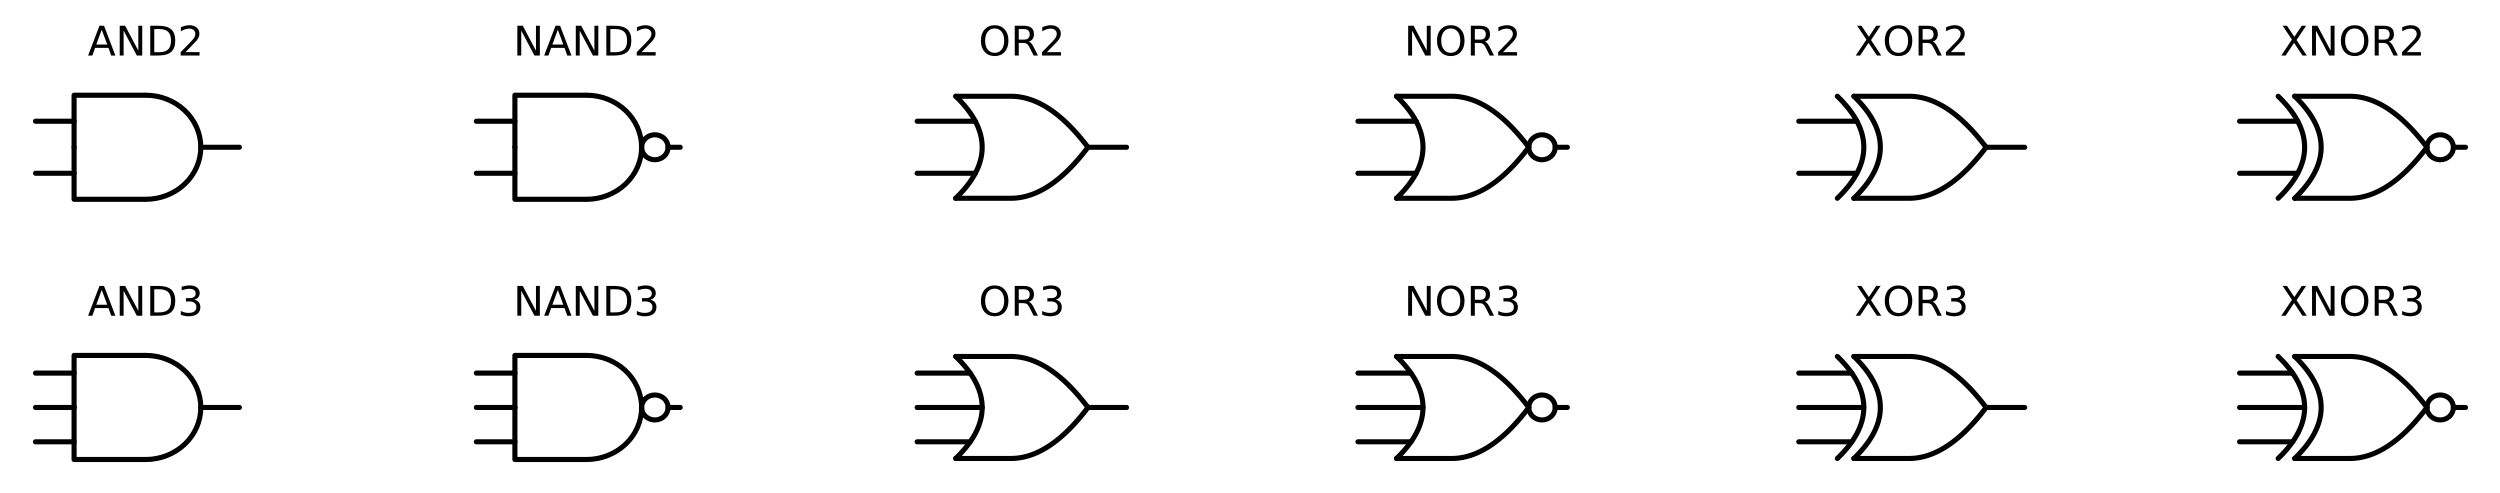 <?xml version="1.0" encoding="utf-8" standalone="no"?>
<!DOCTYPE svg PUBLIC "-//W3C//DTD SVG 1.1//EN"
  "http://www.w3.org/Graphics/SVG/1.1/DTD/svg11.dtd">
<!-- Created with matplotlib (http://matplotlib.org/) -->
<svg height="145pt" version="1.1" viewBox="0 0 735 145" width="735pt" xmlns="http://www.w3.org/2000/svg" xmlns:xlink="http://www.w3.org/1999/xlink">
 <defs>
  <style type="text/css">
*{stroke-linecap:butt;stroke-linejoin:round;stroke-miterlimit:100000;}
  </style>
 </defs>
 <g id="figure_1">
  <g id="patch_1">
   <path d="M 0 145.354 
L 735.3 145.354 
L 735.3 0 
L 0 0 
z
" style="fill:none;"/>
  </g>
  <g id="axes_1">
   <g id="patch_2">
    <path clip-path="url(#p42b9378db9)" d="M 42.84 58.594 
C 47.135 58.594 51.258 56.981 54.295 54.112 
C 57.332 51.244 59.04 47.35 59.04 43.294 
C 59.04 39.237 57.332 35.343 54.295 32.475 
C 51.258 29.607 47.135 27.994 42.84 27.994 
" style="fill:none;stroke:#000000;stroke-linejoin:miter;stroke-width:1.5;"/>
   </g>
   <g id="patch_3">
    <path clip-path="url(#p42b9378db9)" d="M 172.44 58.594 
C 176.735 58.594 180.858 56.981 183.895 54.112 
C 186.932 51.244 188.64 47.35 188.64 43.294 
C 188.64 39.237 186.932 35.343 183.895 32.475 
C 180.858 29.607 176.735 27.994 172.44 27.994 
" style="fill:none;stroke:#000000;stroke-linejoin:miter;stroke-width:1.5;"/>
   </g>
   <g id="patch_4">
    <path clip-path="url(#p42b9378db9)" d="M 42.84 135.094 
C 47.135 135.094 51.258 133.481 54.295 130.612 
C 57.332 127.744 59.04 123.85 59.04 119.794 
C 59.04 115.737 57.332 111.843 54.295 108.975 
C 51.258 106.107 47.135 104.494 42.84 104.494 
" style="fill:none;stroke:#000000;stroke-linejoin:miter;stroke-width:1.5;"/>
   </g>
   <g id="patch_5">
    <path clip-path="url(#p42b9378db9)" d="M 172.44 135.094 
C 176.735 135.094 180.858 133.481 183.895 130.612 
C 186.932 127.744 188.64 123.85 188.64 119.794 
C 188.64 115.737 186.932 111.843 183.895 108.975 
C 180.858 106.107 176.735 104.494 172.44 104.494 
" style="fill:none;stroke:#000000;stroke-linejoin:miter;stroke-width:1.5;"/>
   </g>
   <g id="line2d_1">
    <path clip-path="url(#p42b9378db9)" d="M 59.04 43.294 
L 70.38 43.294 
" style="fill:none;stroke:#000000;stroke-linecap:round;stroke-width:1.5;"/>
   </g>
   <g id="line2d_2">
    <path clip-path="url(#p42b9378db9)" d="M 21.78 43.294 
L 21.78 58.594 
L 42.84 58.594 
" style="fill:none;stroke:#000000;stroke-linecap:round;stroke-width:1.5;"/>
   </g>
   <g id="line2d_3">
    <path clip-path="url(#p42b9378db9)" d="M 21.78 43.294 
L 21.78 27.994 
L 42.84 27.994 
" style="fill:none;stroke:#000000;stroke-linecap:round;stroke-width:1.5;"/>
   </g>
   <g id="line2d_4">
    <path clip-path="url(#p42b9378db9)" d="M 10.44 50.944 
L 21.78 50.944 
" style="fill:none;stroke:#000000;stroke-linecap:round;stroke-width:1.5;"/>
   </g>
   <g id="line2d_5">
    <path clip-path="url(#p42b9378db9)" d="M 10.44 35.644 
L 21.78 35.644 
" style="fill:none;stroke:#000000;stroke-linecap:round;stroke-width:1.5;"/>
   </g>
   <g id="line2d_6">
    <path clip-path="url(#p42b9378db9)" d="M 196.416 43.294 
L 199.98 43.294 
" style="fill:none;stroke:#000000;stroke-linecap:round;stroke-width:1.5;"/>
   </g>
   <g id="line2d_7">
    <path clip-path="url(#p42b9378db9)" d="M 151.38 43.294 
L 151.38 58.594 
L 172.44 58.594 
" style="fill:none;stroke:#000000;stroke-linecap:round;stroke-width:1.5;"/>
   </g>
   <g id="line2d_8">
    <path clip-path="url(#p42b9378db9)" d="M 151.38 43.294 
L 151.38 27.994 
L 172.44 27.994 
" style="fill:none;stroke:#000000;stroke-linecap:round;stroke-width:1.5;"/>
   </g>
   <g id="line2d_9">
    <path clip-path="url(#p42b9378db9)" d="M 140.04 50.944 
L 151.38 50.944 
" style="fill:none;stroke:#000000;stroke-linecap:round;stroke-width:1.5;"/>
   </g>
   <g id="line2d_10">
    <path clip-path="url(#p42b9378db9)" d="M 140.04 35.644 
L 151.38 35.644 
" style="fill:none;stroke:#000000;stroke-linecap:round;stroke-width:1.5;"/>
   </g>
   <g id="line2d_11">
    <path clip-path="url(#p42b9378db9)" d="M 319.86 43.294 
L 331.2 43.294 
" style="fill:none;stroke:#000000;stroke-linecap:round;stroke-width:1.5;"/>
   </g>
   <g id="line2d_12">
    <path clip-path="url(#p42b9378db9)" d="M 280.98 58.288 
L 297.18 58.288 
L 297.643 58.282 
L 298.106 58.263 
L 298.569 58.232 
L 299.031 58.188 
L 299.494 58.132 
L 299.957 58.063 
L 300.42 57.982 
L 300.883 57.888 
L 301.346 57.782 
L 301.809 57.663 
L 302.271 57.532 
L 302.734 57.388 
L 303.197 57.232 
L 303.66 57.064 
L 304.123 56.883 
L 304.586 56.689 
L 305.049 56.483 
L 305.511 56.264 
L 305.974 56.033 
L 306.437 55.79 
L 306.9 55.534 
L 307.363 55.265 
L 307.826 54.984 
L 308.289 54.691 
L 308.751 54.385 
L 309.214 54.066 
L 309.677 53.735 
L 310.14 53.392 
L 310.603 53.036 
L 311.066 52.667 
L 311.529 52.286 
L 311.991 51.893 
L 312.454 51.487 
L 312.917 51.069 
L 313.38 50.638 
L 313.843 50.194 
L 314.306 49.738 
L 314.769 49.27 
L 315.231 48.789 
L 315.694 48.296 
L 316.157 47.79 
L 316.62 47.272 
L 317.083 46.741 
L 317.546 46.198 
L 318.009 45.642 
L 318.471 45.074 
L 318.934 44.493 
L 319.397 43.9 
L 319.86 43.294 
" style="fill:none;stroke:#000000;stroke-linecap:round;stroke-width:1.5;"/>
   </g>
   <g id="line2d_13">
    <path clip-path="url(#p42b9378db9)" d="M 280.98 28.3 
L 297.18 28.3 
L 297.643 28.306 
L 298.106 28.325 
L 298.569 28.356 
L 299.031 28.4 
L 299.494 28.456 
L 299.957 28.525 
L 300.42 28.606 
L 300.883 28.699 
L 301.346 28.806 
L 301.809 28.924 
L 302.271 29.055 
L 302.734 29.199 
L 303.197 29.355 
L 303.66 29.524 
L 304.123 29.705 
L 304.586 29.898 
L 305.049 30.105 
L 305.511 30.323 
L 305.974 30.554 
L 306.437 30.798 
L 306.9 31.054 
L 307.363 31.322 
L 307.826 31.603 
L 308.289 31.897 
L 308.751 32.203 
L 309.214 32.521 
L 309.677 32.852 
L 310.14 33.196 
L 310.603 33.552 
L 311.066 33.92 
L 311.529 34.301 
L 311.991 34.695 
L 312.454 35.1 
L 312.917 35.519 
L 313.38 35.95 
L 313.843 36.393 
L 314.306 36.849 
L 314.769 37.317 
L 315.231 37.798 
L 315.694 38.292 
L 316.157 38.797 
L 316.62 39.316 
L 317.083 39.847 
L 317.546 40.39 
L 318.009 40.946 
L 318.471 41.514 
L 318.934 42.095 
L 319.397 42.688 
L 319.86 43.294 
" style="fill:none;stroke:#000000;stroke-linecap:round;stroke-width:1.5;"/>
   </g>
   <g id="line2d_14">
    <path clip-path="url(#p42b9378db9)" d="M 280.98 58.288 
L 281.602 57.676 
L 282.198 57.064 
L 282.768 56.452 
L 283.313 55.84 
L 283.831 55.228 
L 284.324 54.616 
L 284.79 54.004 
L 285.231 53.392 
L 285.646 52.78 
L 286.034 52.168 
L 286.397 51.556 
L 286.734 50.944 
L 287.045 50.332 
L 287.33 49.72 
L 287.59 49.108 
L 287.823 48.496 
L 288.03 47.884 
L 288.212 47.272 
L 288.367 46.66 
L 288.497 46.048 
L 288.6 45.436 
L 288.678 44.824 
L 288.73 44.212 
L 288.756 43.6 
L 288.756 42.988 
L 288.73 42.376 
L 288.678 41.764 
L 288.6 41.152 
L 288.497 40.54 
L 288.367 39.928 
L 288.212 39.316 
L 288.03 38.704 
L 287.823 38.092 
L 287.59 37.48 
L 287.33 36.868 
L 287.045 36.256 
L 286.734 35.644 
L 286.397 35.032 
L 286.034 34.42 
L 285.646 33.808 
L 285.231 33.196 
L 284.79 32.584 
L 284.324 31.972 
L 283.831 31.36 
L 283.313 30.748 
L 282.768 30.136 
L 282.198 29.524 
L 281.602 28.912 
L 280.98 28.3 
" style="fill:none;stroke:#000000;stroke-linecap:round;stroke-width:1.5;"/>
   </g>
   <g id="line2d_15">
    <path clip-path="url(#p42b9378db9)" d="M 269.64 50.944 
L 286.734 50.944 
" style="fill:none;stroke:#000000;stroke-linecap:round;stroke-width:1.5;"/>
   </g>
   <g id="line2d_16">
    <path clip-path="url(#p42b9378db9)" d="M 269.64 35.644 
L 286.734 35.644 
" style="fill:none;stroke:#000000;stroke-linecap:round;stroke-width:1.5;"/>
   </g>
   <g id="line2d_17">
    <path clip-path="url(#p42b9378db9)" d="M 457.236 43.294 
L 460.8 43.294 
" style="fill:none;stroke:#000000;stroke-linecap:round;stroke-width:1.5;"/>
   </g>
   <g id="line2d_18">
    <path clip-path="url(#p42b9378db9)" d="M 410.58 58.288 
L 426.78 58.288 
L 427.243 58.282 
L 427.706 58.263 
L 428.169 58.232 
L 428.631 58.188 
L 429.094 58.132 
L 429.557 58.063 
L 430.02 57.982 
L 430.483 57.888 
L 430.946 57.782 
L 431.409 57.663 
L 431.871 57.532 
L 432.334 57.388 
L 432.797 57.232 
L 433.26 57.064 
L 433.723 56.883 
L 434.186 56.689 
L 434.649 56.483 
L 435.111 56.264 
L 435.574 56.033 
L 436.037 55.79 
L 436.5 55.534 
L 436.963 55.265 
L 437.426 54.984 
L 437.889 54.691 
L 438.351 54.385 
L 438.814 54.066 
L 439.277 53.735 
L 439.74 53.392 
L 440.203 53.036 
L 440.666 52.667 
L 441.129 52.286 
L 441.591 51.893 
L 442.054 51.487 
L 442.517 51.069 
L 442.98 50.638 
L 443.443 50.194 
L 443.906 49.738 
L 444.369 49.27 
L 444.831 48.789 
L 445.294 48.296 
L 445.757 47.79 
L 446.22 47.272 
L 446.683 46.741 
L 447.146 46.198 
L 447.609 45.642 
L 448.071 45.074 
L 448.534 44.493 
L 448.997 43.9 
L 449.46 43.294 
" style="fill:none;stroke:#000000;stroke-linecap:round;stroke-width:1.5;"/>
   </g>
   <g id="line2d_19">
    <path clip-path="url(#p42b9378db9)" d="M 410.58 28.3 
L 426.78 28.3 
L 427.243 28.306 
L 427.706 28.325 
L 428.169 28.356 
L 428.631 28.4 
L 429.094 28.456 
L 429.557 28.525 
L 430.02 28.606 
L 430.483 28.699 
L 430.946 28.806 
L 431.409 28.924 
L 431.871 29.055 
L 432.334 29.199 
L 432.797 29.355 
L 433.26 29.524 
L 433.723 29.705 
L 434.186 29.898 
L 434.649 30.105 
L 435.111 30.323 
L 435.574 30.554 
L 436.037 30.798 
L 436.5 31.054 
L 436.963 31.322 
L 437.426 31.603 
L 437.889 31.897 
L 438.351 32.203 
L 438.814 32.521 
L 439.277 32.852 
L 439.74 33.196 
L 440.203 33.552 
L 440.666 33.92 
L 441.129 34.301 
L 441.591 34.695 
L 442.054 35.1 
L 442.517 35.519 
L 442.98 35.95 
L 443.443 36.393 
L 443.906 36.849 
L 444.369 37.317 
L 444.831 37.798 
L 445.294 38.292 
L 445.757 38.797 
L 446.22 39.316 
L 446.683 39.847 
L 447.146 40.39 
L 447.609 40.946 
L 448.071 41.514 
L 448.534 42.095 
L 448.997 42.688 
L 449.46 43.294 
" style="fill:none;stroke:#000000;stroke-linecap:round;stroke-width:1.5;"/>
   </g>
   <g id="line2d_20">
    <path clip-path="url(#p42b9378db9)" d="M 410.58 58.288 
L 411.202 57.676 
L 411.798 57.064 
L 412.368 56.452 
L 412.913 55.84 
L 413.431 55.228 
L 413.924 54.616 
L 414.39 54.004 
L 414.831 53.392 
L 415.246 52.78 
L 415.634 52.168 
L 415.997 51.556 
L 416.334 50.944 
L 416.645 50.332 
L 416.93 49.72 
L 417.19 49.108 
L 417.423 48.496 
L 417.63 47.884 
L 417.812 47.272 
L 417.967 46.66 
L 418.097 46.048 
L 418.2 45.436 
L 418.278 44.824 
L 418.33 44.212 
L 418.356 43.6 
L 418.356 42.988 
L 418.33 42.376 
L 418.278 41.764 
L 418.2 41.152 
L 418.097 40.54 
L 417.967 39.928 
L 417.812 39.316 
L 417.63 38.704 
L 417.423 38.092 
L 417.19 37.48 
L 416.93 36.868 
L 416.645 36.256 
L 416.334 35.644 
L 415.997 35.032 
L 415.634 34.42 
L 415.246 33.808 
L 414.831 33.196 
L 414.39 32.584 
L 413.924 31.972 
L 413.431 31.36 
L 412.913 30.748 
L 412.368 30.136 
L 411.798 29.524 
L 411.202 28.912 
L 410.58 28.3 
" style="fill:none;stroke:#000000;stroke-linecap:round;stroke-width:1.5;"/>
   </g>
   <g id="line2d_21">
    <path clip-path="url(#p42b9378db9)" d="M 399.24 50.944 
L 416.334 50.944 
" style="fill:none;stroke:#000000;stroke-linecap:round;stroke-width:1.5;"/>
   </g>
   <g id="line2d_22">
    <path clip-path="url(#p42b9378db9)" d="M 399.24 35.644 
L 416.334 35.644 
" style="fill:none;stroke:#000000;stroke-linecap:round;stroke-width:1.5;"/>
   </g>
   <g id="line2d_23">
    <path clip-path="url(#p42b9378db9)" d="M 583.92 43.294 
L 595.26 43.294 
" style="fill:none;stroke:#000000;stroke-linecap:round;stroke-width:1.5;"/>
   </g>
   <g id="line2d_24">
    <path clip-path="url(#p42b9378db9)" d="M 545.04 58.288 
L 561.24 58.288 
L 561.703 58.282 
L 562.166 58.263 
L 562.629 58.232 
L 563.091 58.188 
L 563.554 58.132 
L 564.017 58.063 
L 564.48 57.982 
L 564.943 57.888 
L 565.406 57.782 
L 565.869 57.663 
L 566.331 57.532 
L 566.794 57.388 
L 567.257 57.232 
L 567.72 57.064 
L 568.183 56.883 
L 568.646 56.689 
L 569.109 56.483 
L 569.571 56.264 
L 570.034 56.033 
L 570.497 55.79 
L 570.96 55.534 
L 571.423 55.265 
L 571.886 54.984 
L 572.349 54.691 
L 572.811 54.385 
L 573.274 54.066 
L 573.737 53.735 
L 574.2 53.392 
L 574.663 53.036 
L 575.126 52.667 
L 575.589 52.286 
L 576.051 51.893 
L 576.514 51.487 
L 576.977 51.069 
L 577.44 50.638 
L 577.903 50.194 
L 578.366 49.738 
L 578.829 49.27 
L 579.291 48.789 
L 579.754 48.296 
L 580.217 47.79 
L 580.68 47.272 
L 581.143 46.741 
L 581.606 46.198 
L 582.069 45.642 
L 582.531 45.074 
L 582.994 44.493 
L 583.457 43.9 
L 583.92 43.294 
" style="fill:none;stroke:#000000;stroke-linecap:round;stroke-width:1.5;"/>
   </g>
   <g id="line2d_25">
    <path clip-path="url(#p42b9378db9)" d="M 545.04 28.3 
L 561.24 28.3 
L 561.703 28.306 
L 562.166 28.325 
L 562.629 28.356 
L 563.091 28.4 
L 563.554 28.456 
L 564.017 28.525 
L 564.48 28.606 
L 564.943 28.699 
L 565.406 28.806 
L 565.869 28.924 
L 566.331 29.055 
L 566.794 29.199 
L 567.257 29.355 
L 567.72 29.524 
L 568.183 29.705 
L 568.646 29.898 
L 569.109 30.105 
L 569.571 30.323 
L 570.034 30.554 
L 570.497 30.798 
L 570.96 31.054 
L 571.423 31.322 
L 571.886 31.603 
L 572.349 31.897 
L 572.811 32.203 
L 573.274 32.521 
L 573.737 32.852 
L 574.2 33.196 
L 574.663 33.552 
L 575.126 33.92 
L 575.589 34.301 
L 576.051 34.695 
L 576.514 35.1 
L 576.977 35.519 
L 577.44 35.95 
L 577.903 36.393 
L 578.366 36.849 
L 578.829 37.317 
L 579.291 37.798 
L 579.754 38.292 
L 580.217 38.797 
L 580.68 39.316 
L 581.143 39.847 
L 581.606 40.39 
L 582.069 40.946 
L 582.531 41.514 
L 582.994 42.095 
L 583.457 42.688 
L 583.92 43.294 
" style="fill:none;stroke:#000000;stroke-linecap:round;stroke-width:1.5;"/>
   </g>
   <g id="line2d_26">
    <path clip-path="url(#p42b9378db9)" d="M 540.18 58.288 
L 540.802 57.676 
L 541.398 57.064 
L 541.968 56.452 
L 542.513 55.84 
L 543.031 55.228 
L 543.524 54.616 
L 543.99 54.004 
L 544.431 53.392 
L 544.846 52.78 
L 545.234 52.168 
L 545.597 51.556 
L 545.934 50.944 
L 546.245 50.332 
L 546.53 49.72 
L 546.79 49.108 
L 547.023 48.496 
L 547.23 47.884 
L 547.412 47.272 
L 547.567 46.66 
L 547.697 46.048 
L 547.8 45.436 
L 547.878 44.824 
L 547.93 44.212 
L 547.956 43.6 
L 547.956 42.988 
L 547.93 42.376 
L 547.878 41.764 
L 547.8 41.152 
L 547.697 40.54 
L 547.567 39.928 
L 547.412 39.316 
L 547.23 38.704 
L 547.023 38.092 
L 546.79 37.48 
L 546.53 36.868 
L 546.245 36.256 
L 545.934 35.644 
L 545.597 35.032 
L 545.234 34.42 
L 544.846 33.808 
L 544.431 33.196 
L 543.99 32.584 
L 543.524 31.972 
L 543.031 31.36 
L 542.513 30.748 
L 541.968 30.136 
L 541.398 29.524 
L 540.802 28.912 
L 540.18 28.3 
" style="fill:none;stroke:#000000;stroke-linecap:round;stroke-width:1.5;"/>
   </g>
   <g id="line2d_27">
    <path clip-path="url(#p42b9378db9)" d="M 545.04 58.288 
L 545.662 57.676 
L 546.258 57.064 
L 546.828 56.452 
L 547.373 55.84 
L 547.891 55.228 
L 548.384 54.616 
L 548.85 54.004 
L 549.291 53.392 
L 549.706 52.78 
L 550.094 52.168 
L 550.457 51.556 
L 550.794 50.944 
L 551.105 50.332 
L 551.39 49.72 
L 551.65 49.108 
L 551.883 48.496 
L 552.09 47.884 
L 552.272 47.272 
L 552.427 46.66 
L 552.557 46.048 
L 552.66 45.436 
L 552.738 44.824 
L 552.79 44.212 
L 552.816 43.6 
L 552.816 42.988 
L 552.79 42.376 
L 552.738 41.764 
L 552.66 41.152 
L 552.557 40.54 
L 552.427 39.928 
L 552.272 39.316 
L 552.09 38.704 
L 551.883 38.092 
L 551.65 37.48 
L 551.39 36.868 
L 551.105 36.256 
L 550.794 35.644 
L 550.457 35.032 
L 550.094 34.42 
L 549.706 33.808 
L 549.291 33.196 
L 548.85 32.584 
L 548.384 31.972 
L 547.891 31.36 
L 547.373 30.748 
L 546.828 30.136 
L 546.258 29.524 
L 545.662 28.912 
L 545.04 28.3 
" style="fill:none;stroke:#000000;stroke-linecap:round;stroke-width:1.5;"/>
   </g>
   <g id="line2d_28">
    <path clip-path="url(#p42b9378db9)" d="M 528.84 50.944 
L 545.934 50.944 
" style="fill:none;stroke:#000000;stroke-linecap:round;stroke-width:1.5;"/>
   </g>
   <g id="line2d_29">
    <path clip-path="url(#p42b9378db9)" d="M 528.84 35.644 
L 545.934 35.644 
" style="fill:none;stroke:#000000;stroke-linecap:round;stroke-width:1.5;"/>
   </g>
   <g id="line2d_30">
    <path clip-path="url(#p42b9378db9)" d="M 721.296 43.294 
L 724.86 43.294 
" style="fill:none;stroke:#000000;stroke-linecap:round;stroke-width:1.5;"/>
   </g>
   <g id="line2d_31">
    <path clip-path="url(#p42b9378db9)" d="M 674.64 58.288 
L 690.84 58.288 
L 691.303 58.282 
L 691.766 58.263 
L 692.229 58.232 
L 692.691 58.188 
L 693.154 58.132 
L 693.617 58.063 
L 694.08 57.982 
L 694.543 57.888 
L 695.006 57.782 
L 695.469 57.663 
L 695.931 57.532 
L 696.394 57.388 
L 696.857 57.232 
L 697.32 57.064 
L 697.783 56.883 
L 698.246 56.689 
L 698.709 56.483 
L 699.171 56.264 
L 699.634 56.033 
L 700.097 55.79 
L 700.56 55.534 
L 701.023 55.265 
L 701.486 54.984 
L 701.949 54.691 
L 702.411 54.385 
L 702.874 54.066 
L 703.337 53.735 
L 703.8 53.392 
L 704.263 53.036 
L 704.726 52.667 
L 705.189 52.286 
L 705.651 51.893 
L 706.114 51.487 
L 706.577 51.069 
L 707.04 50.638 
L 707.503 50.194 
L 707.966 49.738 
L 708.429 49.27 
L 708.891 48.789 
L 709.354 48.296 
L 709.817 47.79 
L 710.28 47.272 
L 710.743 46.741 
L 711.206 46.198 
L 711.669 45.642 
L 712.131 45.074 
L 712.594 44.493 
L 713.057 43.9 
L 713.52 43.294 
" style="fill:none;stroke:#000000;stroke-linecap:round;stroke-width:1.5;"/>
   </g>
   <g id="line2d_32">
    <path clip-path="url(#p42b9378db9)" d="M 674.64 28.3 
L 690.84 28.3 
L 691.303 28.306 
L 691.766 28.325 
L 692.229 28.356 
L 692.691 28.4 
L 693.154 28.456 
L 693.617 28.525 
L 694.08 28.606 
L 694.543 28.699 
L 695.006 28.806 
L 695.469 28.924 
L 695.931 29.055 
L 696.394 29.199 
L 696.857 29.355 
L 697.32 29.524 
L 697.783 29.705 
L 698.246 29.898 
L 698.709 30.105 
L 699.171 30.323 
L 699.634 30.554 
L 700.097 30.798 
L 700.56 31.054 
L 701.023 31.322 
L 701.486 31.603 
L 701.949 31.897 
L 702.411 32.203 
L 702.874 32.521 
L 703.337 32.852 
L 703.8 33.196 
L 704.263 33.552 
L 704.726 33.92 
L 705.189 34.301 
L 705.651 34.695 
L 706.114 35.1 
L 706.577 35.519 
L 707.04 35.95 
L 707.503 36.393 
L 707.966 36.849 
L 708.429 37.317 
L 708.891 37.798 
L 709.354 38.292 
L 709.817 38.797 
L 710.28 39.316 
L 710.743 39.847 
L 711.206 40.39 
L 711.669 40.946 
L 712.131 41.514 
L 712.594 42.095 
L 713.057 42.688 
L 713.52 43.294 
" style="fill:none;stroke:#000000;stroke-linecap:round;stroke-width:1.5;"/>
   </g>
   <g id="line2d_33">
    <path clip-path="url(#p42b9378db9)" d="M 669.78 58.288 
L 670.402 57.676 
L 670.998 57.064 
L 671.568 56.452 
L 672.113 55.84 
L 672.631 55.228 
L 673.124 54.616 
L 673.59 54.004 
L 674.031 53.392 
L 674.446 52.78 
L 674.834 52.168 
L 675.197 51.556 
L 675.534 50.944 
L 675.845 50.332 
L 676.13 49.72 
L 676.39 49.108 
L 676.623 48.496 
L 676.83 47.884 
L 677.012 47.272 
L 677.167 46.66 
L 677.297 46.048 
L 677.4 45.436 
L 677.478 44.824 
L 677.53 44.212 
L 677.556 43.6 
L 677.556 42.988 
L 677.53 42.376 
L 677.478 41.764 
L 677.4 41.152 
L 677.297 40.54 
L 677.167 39.928 
L 677.012 39.316 
L 676.83 38.704 
L 676.623 38.092 
L 676.39 37.48 
L 676.13 36.868 
L 675.845 36.256 
L 675.534 35.644 
L 675.197 35.032 
L 674.834 34.42 
L 674.446 33.808 
L 674.031 33.196 
L 673.59 32.584 
L 673.124 31.972 
L 672.631 31.36 
L 672.113 30.748 
L 671.568 30.136 
L 670.998 29.524 
L 670.402 28.912 
L 669.78 28.3 
" style="fill:none;stroke:#000000;stroke-linecap:round;stroke-width:1.5;"/>
   </g>
   <g id="line2d_34">
    <path clip-path="url(#p42b9378db9)" d="M 674.64 58.288 
L 675.262 57.676 
L 675.858 57.064 
L 676.428 56.452 
L 676.973 55.84 
L 677.491 55.228 
L 677.984 54.616 
L 678.45 54.004 
L 678.891 53.392 
L 679.306 52.78 
L 679.694 52.168 
L 680.057 51.556 
L 680.394 50.944 
L 680.705 50.332 
L 680.99 49.72 
L 681.25 49.108 
L 681.483 48.496 
L 681.69 47.884 
L 681.872 47.272 
L 682.027 46.66 
L 682.157 46.048 
L 682.26 45.436 
L 682.338 44.824 
L 682.39 44.212 
L 682.416 43.6 
L 682.416 42.988 
L 682.39 42.376 
L 682.338 41.764 
L 682.26 41.152 
L 682.157 40.54 
L 682.027 39.928 
L 681.872 39.316 
L 681.69 38.704 
L 681.483 38.092 
L 681.25 37.48 
L 680.99 36.868 
L 680.705 36.256 
L 680.394 35.644 
L 680.057 35.032 
L 679.694 34.42 
L 679.306 33.808 
L 678.891 33.196 
L 678.45 32.584 
L 677.984 31.972 
L 677.491 31.36 
L 676.973 30.748 
L 676.428 30.136 
L 675.858 29.524 
L 675.262 28.912 
L 674.64 28.3 
" style="fill:none;stroke:#000000;stroke-linecap:round;stroke-width:1.5;"/>
   </g>
   <g id="line2d_35">
    <path clip-path="url(#p42b9378db9)" d="M 658.44 50.944 
L 675.534 50.944 
" style="fill:none;stroke:#000000;stroke-linecap:round;stroke-width:1.5;"/>
   </g>
   <g id="line2d_36">
    <path clip-path="url(#p42b9378db9)" d="M 658.44 35.644 
L 675.534 35.644 
" style="fill:none;stroke:#000000;stroke-linecap:round;stroke-width:1.5;"/>
   </g>
   <g id="line2d_37">
    <path clip-path="url(#p42b9378db9)" d="M 59.04 119.794 
L 70.38 119.794 
" style="fill:none;stroke:#000000;stroke-linecap:round;stroke-width:1.5;"/>
   </g>
   <g id="line2d_38">
    <path clip-path="url(#p42b9378db9)" d="M 21.78 119.794 
L 21.78 135.094 
L 42.84 135.094 
" style="fill:none;stroke:#000000;stroke-linecap:round;stroke-width:1.5;"/>
   </g>
   <g id="line2d_39">
    <path clip-path="url(#p42b9378db9)" d="M 21.78 119.794 
L 21.78 104.494 
L 42.84 104.494 
" style="fill:none;stroke:#000000;stroke-linecap:round;stroke-width:1.5;"/>
   </g>
   <g id="line2d_40">
    <path clip-path="url(#p42b9378db9)" d="M 10.44 129.892 
L 21.78 129.892 
" style="fill:none;stroke:#000000;stroke-linecap:round;stroke-width:1.5;"/>
   </g>
   <g id="line2d_41">
    <path clip-path="url(#p42b9378db9)" d="M 10.44 119.794 
L 21.78 119.794 
" style="fill:none;stroke:#000000;stroke-linecap:round;stroke-width:1.5;"/>
   </g>
   <g id="line2d_42">
    <path clip-path="url(#p42b9378db9)" d="M 10.44 109.696 
L 21.78 109.696 
" style="fill:none;stroke:#000000;stroke-linecap:round;stroke-width:1.5;"/>
   </g>
   <g id="line2d_43">
    <path clip-path="url(#p42b9378db9)" d="M 196.416 119.794 
L 199.98 119.794 
" style="fill:none;stroke:#000000;stroke-linecap:round;stroke-width:1.5;"/>
   </g>
   <g id="line2d_44">
    <path clip-path="url(#p42b9378db9)" d="M 151.38 119.794 
L 151.38 135.094 
L 172.44 135.094 
" style="fill:none;stroke:#000000;stroke-linecap:round;stroke-width:1.5;"/>
   </g>
   <g id="line2d_45">
    <path clip-path="url(#p42b9378db9)" d="M 151.38 119.794 
L 151.38 104.494 
L 172.44 104.494 
" style="fill:none;stroke:#000000;stroke-linecap:round;stroke-width:1.5;"/>
   </g>
   <g id="line2d_46">
    <path clip-path="url(#p42b9378db9)" d="M 140.04 129.892 
L 151.38 129.892 
" style="fill:none;stroke:#000000;stroke-linecap:round;stroke-width:1.5;"/>
   </g>
   <g id="line2d_47">
    <path clip-path="url(#p42b9378db9)" d="M 140.04 119.794 
L 151.38 119.794 
" style="fill:none;stroke:#000000;stroke-linecap:round;stroke-width:1.5;"/>
   </g>
   <g id="line2d_48">
    <path clip-path="url(#p42b9378db9)" d="M 140.04 109.696 
L 151.38 109.696 
" style="fill:none;stroke:#000000;stroke-linecap:round;stroke-width:1.5;"/>
   </g>
   <g id="line2d_49">
    <path clip-path="url(#p42b9378db9)" d="M 319.86 119.794 
L 331.2 119.794 
" style="fill:none;stroke:#000000;stroke-linecap:round;stroke-width:1.5;"/>
   </g>
   <g id="line2d_50">
    <path clip-path="url(#p42b9378db9)" d="M 280.98 134.788 
L 297.18 134.788 
L 297.643 134.782 
L 298.106 134.763 
L 298.569 134.732 
L 299.031 134.688 
L 299.494 134.632 
L 299.957 134.563 
L 300.42 134.482 
L 300.883 134.388 
L 301.346 134.282 
L 301.809 134.163 
L 302.271 134.032 
L 302.734 133.888 
L 303.197 133.732 
L 303.66 133.564 
L 304.123 133.383 
L 304.586 133.189 
L 305.049 132.983 
L 305.511 132.764 
L 305.974 132.533 
L 306.437 132.29 
L 306.9 132.034 
L 307.363 131.765 
L 307.826 131.484 
L 308.289 131.191 
L 308.751 130.885 
L 309.214 130.566 
L 309.677 130.235 
L 310.14 129.892 
L 310.603 129.536 
L 311.066 129.167 
L 311.529 128.786 
L 311.991 128.393 
L 312.454 127.987 
L 312.917 127.569 
L 313.38 127.138 
L 313.843 126.694 
L 314.306 126.238 
L 314.769 125.77 
L 315.231 125.289 
L 315.694 124.796 
L 316.157 124.29 
L 316.62 123.772 
L 317.083 123.241 
L 317.546 122.698 
L 318.009 122.142 
L 318.471 121.574 
L 318.934 120.993 
L 319.397 120.4 
L 319.86 119.794 
" style="fill:none;stroke:#000000;stroke-linecap:round;stroke-width:1.5;"/>
   </g>
   <g id="line2d_51">
    <path clip-path="url(#p42b9378db9)" d="M 280.98 104.8 
L 297.18 104.8 
L 297.643 104.806 
L 298.106 104.825 
L 298.569 104.856 
L 299.031 104.9 
L 299.494 104.956 
L 299.957 105.025 
L 300.42 105.106 
L 300.883 105.199 
L 301.346 105.306 
L 301.809 105.424 
L 302.271 105.555 
L 302.734 105.699 
L 303.197 105.855 
L 303.66 106.024 
L 304.123 106.205 
L 304.586 106.398 
L 305.049 106.605 
L 305.511 106.823 
L 305.974 107.054 
L 306.437 107.298 
L 306.9 107.554 
L 307.363 107.822 
L 307.826 108.103 
L 308.289 108.397 
L 308.751 108.703 
L 309.214 109.021 
L 309.677 109.352 
L 310.14 109.696 
L 310.603 110.052 
L 311.066 110.42 
L 311.529 110.801 
L 311.991 111.195 
L 312.454 111.6 
L 312.917 112.019 
L 313.38 112.45 
L 313.843 112.893 
L 314.306 113.349 
L 314.769 113.817 
L 315.231 114.298 
L 315.694 114.792 
L 316.157 115.297 
L 316.62 115.816 
L 317.083 116.347 
L 317.546 116.89 
L 318.009 117.446 
L 318.471 118.014 
L 318.934 118.595 
L 319.397 119.188 
L 319.86 119.794 
" style="fill:none;stroke:#000000;stroke-linecap:round;stroke-width:1.5;"/>
   </g>
   <g id="line2d_52">
    <path clip-path="url(#p42b9378db9)" d="M 280.98 134.788 
L 281.602 134.176 
L 282.198 133.564 
L 282.768 132.952 
L 283.313 132.34 
L 283.831 131.728 
L 284.324 131.116 
L 284.79 130.504 
L 285.231 129.892 
L 285.646 129.28 
L 286.034 128.668 
L 286.397 128.056 
L 286.734 127.444 
L 287.045 126.832 
L 287.33 126.22 
L 287.59 125.608 
L 287.823 124.996 
L 288.03 124.384 
L 288.212 123.772 
L 288.367 123.16 
L 288.497 122.548 
L 288.6 121.936 
L 288.678 121.324 
L 288.73 120.712 
L 288.756 120.1 
L 288.756 119.488 
L 288.73 118.876 
L 288.678 118.264 
L 288.6 117.652 
L 288.497 117.04 
L 288.367 116.428 
L 288.212 115.816 
L 288.03 115.204 
L 287.823 114.592 
L 287.59 113.98 
L 287.33 113.368 
L 287.045 112.756 
L 286.734 112.144 
L 286.397 111.532 
L 286.034 110.92 
L 285.646 110.308 
L 285.231 109.696 
L 284.79 109.084 
L 284.324 108.472 
L 283.831 107.86 
L 283.313 107.248 
L 282.768 106.636 
L 282.198 106.024 
L 281.602 105.412 
L 280.98 104.8 
" style="fill:none;stroke:#000000;stroke-linecap:round;stroke-width:1.5;"/>
   </g>
   <g id="line2d_53">
    <path clip-path="url(#p42b9378db9)" d="M 269.64 129.892 
L 285.231 129.892 
" style="fill:none;stroke:#000000;stroke-linecap:round;stroke-width:1.5;"/>
   </g>
   <g id="line2d_54">
    <path clip-path="url(#p42b9378db9)" d="M 269.64 119.794 
L 288.759 119.794 
" style="fill:none;stroke:#000000;stroke-linecap:round;stroke-width:1.5;"/>
   </g>
   <g id="line2d_55">
    <path clip-path="url(#p42b9378db9)" d="M 269.64 109.696 
L 285.231 109.696 
" style="fill:none;stroke:#000000;stroke-linecap:round;stroke-width:1.5;"/>
   </g>
   <g id="line2d_56">
    <path clip-path="url(#p42b9378db9)" d="M 457.236 119.794 
L 460.8 119.794 
" style="fill:none;stroke:#000000;stroke-linecap:round;stroke-width:1.5;"/>
   </g>
   <g id="line2d_57">
    <path clip-path="url(#p42b9378db9)" d="M 410.58 134.788 
L 426.78 134.788 
L 427.243 134.782 
L 427.706 134.763 
L 428.169 134.732 
L 428.631 134.688 
L 429.094 134.632 
L 429.557 134.563 
L 430.02 134.482 
L 430.483 134.388 
L 430.946 134.282 
L 431.409 134.163 
L 431.871 134.032 
L 432.334 133.888 
L 432.797 133.732 
L 433.26 133.564 
L 433.723 133.383 
L 434.186 133.189 
L 434.649 132.983 
L 435.111 132.764 
L 435.574 132.533 
L 436.037 132.29 
L 436.5 132.034 
L 436.963 131.765 
L 437.426 131.484 
L 437.889 131.191 
L 438.351 130.885 
L 438.814 130.566 
L 439.277 130.235 
L 439.74 129.892 
L 440.203 129.536 
L 440.666 129.167 
L 441.129 128.786 
L 441.591 128.393 
L 442.054 127.987 
L 442.517 127.569 
L 442.98 127.138 
L 443.443 126.694 
L 443.906 126.238 
L 444.369 125.77 
L 444.831 125.289 
L 445.294 124.796 
L 445.757 124.29 
L 446.22 123.772 
L 446.683 123.241 
L 447.146 122.698 
L 447.609 122.142 
L 448.071 121.574 
L 448.534 120.993 
L 448.997 120.4 
L 449.46 119.794 
" style="fill:none;stroke:#000000;stroke-linecap:round;stroke-width:1.5;"/>
   </g>
   <g id="line2d_58">
    <path clip-path="url(#p42b9378db9)" d="M 410.58 104.8 
L 426.78 104.8 
L 427.243 104.806 
L 427.706 104.825 
L 428.169 104.856 
L 428.631 104.9 
L 429.094 104.956 
L 429.557 105.025 
L 430.02 105.106 
L 430.483 105.199 
L 430.946 105.306 
L 431.409 105.424 
L 431.871 105.555 
L 432.334 105.699 
L 432.797 105.855 
L 433.26 106.024 
L 433.723 106.205 
L 434.186 106.398 
L 434.649 106.605 
L 435.111 106.823 
L 435.574 107.054 
L 436.037 107.298 
L 436.5 107.554 
L 436.963 107.822 
L 437.426 108.103 
L 437.889 108.397 
L 438.351 108.703 
L 438.814 109.021 
L 439.277 109.352 
L 439.74 109.696 
L 440.203 110.052 
L 440.666 110.42 
L 441.129 110.801 
L 441.591 111.195 
L 442.054 111.6 
L 442.517 112.019 
L 442.98 112.45 
L 443.443 112.893 
L 443.906 113.349 
L 444.369 113.817 
L 444.831 114.298 
L 445.294 114.792 
L 445.757 115.297 
L 446.22 115.816 
L 446.683 116.347 
L 447.146 116.89 
L 447.609 117.446 
L 448.071 118.014 
L 448.534 118.595 
L 448.997 119.188 
L 449.46 119.794 
" style="fill:none;stroke:#000000;stroke-linecap:round;stroke-width:1.5;"/>
   </g>
   <g id="line2d_59">
    <path clip-path="url(#p42b9378db9)" d="M 410.58 134.788 
L 411.202 134.176 
L 411.798 133.564 
L 412.368 132.952 
L 412.913 132.34 
L 413.431 131.728 
L 413.924 131.116 
L 414.39 130.504 
L 414.831 129.892 
L 415.246 129.28 
L 415.634 128.668 
L 415.997 128.056 
L 416.334 127.444 
L 416.645 126.832 
L 416.93 126.22 
L 417.19 125.608 
L 417.423 124.996 
L 417.63 124.384 
L 417.812 123.772 
L 417.967 123.16 
L 418.097 122.548 
L 418.2 121.936 
L 418.278 121.324 
L 418.33 120.712 
L 418.356 120.1 
L 418.356 119.488 
L 418.33 118.876 
L 418.278 118.264 
L 418.2 117.652 
L 418.097 117.04 
L 417.967 116.428 
L 417.812 115.816 
L 417.63 115.204 
L 417.423 114.592 
L 417.19 113.98 
L 416.93 113.368 
L 416.645 112.756 
L 416.334 112.144 
L 415.997 111.532 
L 415.634 110.92 
L 415.246 110.308 
L 414.831 109.696 
L 414.39 109.084 
L 413.924 108.472 
L 413.431 107.86 
L 412.913 107.248 
L 412.368 106.636 
L 411.798 106.024 
L 411.202 105.412 
L 410.58 104.8 
" style="fill:none;stroke:#000000;stroke-linecap:round;stroke-width:1.5;"/>
   </g>
   <g id="line2d_60">
    <path clip-path="url(#p42b9378db9)" d="M 399.24 129.892 
L 414.831 129.892 
" style="fill:none;stroke:#000000;stroke-linecap:round;stroke-width:1.5;"/>
   </g>
   <g id="line2d_61">
    <path clip-path="url(#p42b9378db9)" d="M 399.24 119.794 
L 418.359 119.794 
" style="fill:none;stroke:#000000;stroke-linecap:round;stroke-width:1.5;"/>
   </g>
   <g id="line2d_62">
    <path clip-path="url(#p42b9378db9)" d="M 399.24 109.696 
L 414.831 109.696 
" style="fill:none;stroke:#000000;stroke-linecap:round;stroke-width:1.5;"/>
   </g>
   <g id="line2d_63">
    <path clip-path="url(#p42b9378db9)" d="M 583.92 119.794 
L 595.26 119.794 
" style="fill:none;stroke:#000000;stroke-linecap:round;stroke-width:1.5;"/>
   </g>
   <g id="line2d_64">
    <path clip-path="url(#p42b9378db9)" d="M 545.04 134.788 
L 561.24 134.788 
L 561.703 134.782 
L 562.166 134.763 
L 562.629 134.732 
L 563.091 134.688 
L 563.554 134.632 
L 564.017 134.563 
L 564.48 134.482 
L 564.943 134.388 
L 565.406 134.282 
L 565.869 134.163 
L 566.331 134.032 
L 566.794 133.888 
L 567.257 133.732 
L 567.72 133.564 
L 568.183 133.383 
L 568.646 133.189 
L 569.109 132.983 
L 569.571 132.764 
L 570.034 132.533 
L 570.497 132.29 
L 570.96 132.034 
L 571.423 131.765 
L 571.886 131.484 
L 572.349 131.191 
L 572.811 130.885 
L 573.274 130.566 
L 573.737 130.235 
L 574.2 129.892 
L 574.663 129.536 
L 575.126 129.167 
L 575.589 128.786 
L 576.051 128.393 
L 576.514 127.987 
L 576.977 127.569 
L 577.44 127.138 
L 577.903 126.694 
L 578.366 126.238 
L 578.829 125.77 
L 579.291 125.289 
L 579.754 124.796 
L 580.217 124.29 
L 580.68 123.772 
L 581.143 123.241 
L 581.606 122.698 
L 582.069 122.142 
L 582.531 121.574 
L 582.994 120.993 
L 583.457 120.4 
L 583.92 119.794 
" style="fill:none;stroke:#000000;stroke-linecap:round;stroke-width:1.5;"/>
   </g>
   <g id="line2d_65">
    <path clip-path="url(#p42b9378db9)" d="M 545.04 104.8 
L 561.24 104.8 
L 561.703 104.806 
L 562.166 104.825 
L 562.629 104.856 
L 563.091 104.9 
L 563.554 104.956 
L 564.017 105.025 
L 564.48 105.106 
L 564.943 105.199 
L 565.406 105.306 
L 565.869 105.424 
L 566.331 105.555 
L 566.794 105.699 
L 567.257 105.855 
L 567.72 106.024 
L 568.183 106.205 
L 568.646 106.398 
L 569.109 106.605 
L 569.571 106.823 
L 570.034 107.054 
L 570.497 107.298 
L 570.96 107.554 
L 571.423 107.822 
L 571.886 108.103 
L 572.349 108.397 
L 572.811 108.703 
L 573.274 109.021 
L 573.737 109.352 
L 574.2 109.696 
L 574.663 110.052 
L 575.126 110.42 
L 575.589 110.801 
L 576.051 111.195 
L 576.514 111.6 
L 576.977 112.019 
L 577.44 112.45 
L 577.903 112.893 
L 578.366 113.349 
L 578.829 113.817 
L 579.291 114.298 
L 579.754 114.792 
L 580.217 115.297 
L 580.68 115.816 
L 581.143 116.347 
L 581.606 116.89 
L 582.069 117.446 
L 582.531 118.014 
L 582.994 118.595 
L 583.457 119.188 
L 583.92 119.794 
" style="fill:none;stroke:#000000;stroke-linecap:round;stroke-width:1.5;"/>
   </g>
   <g id="line2d_66">
    <path clip-path="url(#p42b9378db9)" d="M 540.18 134.788 
L 540.802 134.176 
L 541.398 133.564 
L 541.968 132.952 
L 542.513 132.34 
L 543.031 131.728 
L 543.524 131.116 
L 543.99 130.504 
L 544.431 129.892 
L 544.846 129.28 
L 545.234 128.668 
L 545.597 128.056 
L 545.934 127.444 
L 546.245 126.832 
L 546.53 126.22 
L 546.79 125.608 
L 547.023 124.996 
L 547.23 124.384 
L 547.412 123.772 
L 547.567 123.16 
L 547.697 122.548 
L 547.8 121.936 
L 547.878 121.324 
L 547.93 120.712 
L 547.956 120.1 
L 547.956 119.488 
L 547.93 118.876 
L 547.878 118.264 
L 547.8 117.652 
L 547.697 117.04 
L 547.567 116.428 
L 547.412 115.816 
L 547.23 115.204 
L 547.023 114.592 
L 546.79 113.98 
L 546.53 113.368 
L 546.245 112.756 
L 545.934 112.144 
L 545.597 111.532 
L 545.234 110.92 
L 544.846 110.308 
L 544.431 109.696 
L 543.99 109.084 
L 543.524 108.472 
L 543.031 107.86 
L 542.513 107.248 
L 541.968 106.636 
L 541.398 106.024 
L 540.802 105.412 
L 540.18 104.8 
" style="fill:none;stroke:#000000;stroke-linecap:round;stroke-width:1.5;"/>
   </g>
   <g id="line2d_67">
    <path clip-path="url(#p42b9378db9)" d="M 545.04 134.788 
L 545.662 134.176 
L 546.258 133.564 
L 546.828 132.952 
L 547.373 132.34 
L 547.891 131.728 
L 548.384 131.116 
L 548.85 130.504 
L 549.291 129.892 
L 549.706 129.28 
L 550.094 128.668 
L 550.457 128.056 
L 550.794 127.444 
L 551.105 126.832 
L 551.39 126.22 
L 551.65 125.608 
L 551.883 124.996 
L 552.09 124.384 
L 552.272 123.772 
L 552.427 123.16 
L 552.557 122.548 
L 552.66 121.936 
L 552.738 121.324 
L 552.79 120.712 
L 552.816 120.1 
L 552.816 119.488 
L 552.79 118.876 
L 552.738 118.264 
L 552.66 117.652 
L 552.557 117.04 
L 552.427 116.428 
L 552.272 115.816 
L 552.09 115.204 
L 551.883 114.592 
L 551.65 113.98 
L 551.39 113.368 
L 551.105 112.756 
L 550.794 112.144 
L 550.457 111.532 
L 550.094 110.92 
L 549.706 110.308 
L 549.291 109.696 
L 548.85 109.084 
L 548.384 108.472 
L 547.891 107.86 
L 547.373 107.248 
L 546.828 106.636 
L 546.258 106.024 
L 545.662 105.412 
L 545.04 104.8 
" style="fill:none;stroke:#000000;stroke-linecap:round;stroke-width:1.5;"/>
   </g>
   <g id="line2d_68">
    <path clip-path="url(#p42b9378db9)" d="M 528.84 129.892 
L 544.431 129.892 
" style="fill:none;stroke:#000000;stroke-linecap:round;stroke-width:1.5;"/>
   </g>
   <g id="line2d_69">
    <path clip-path="url(#p42b9378db9)" d="M 528.84 119.794 
L 547.959 119.794 
" style="fill:none;stroke:#000000;stroke-linecap:round;stroke-width:1.5;"/>
   </g>
   <g id="line2d_70">
    <path clip-path="url(#p42b9378db9)" d="M 528.84 109.696 
L 544.431 109.696 
" style="fill:none;stroke:#000000;stroke-linecap:round;stroke-width:1.5;"/>
   </g>
   <g id="line2d_71">
    <path clip-path="url(#p42b9378db9)" d="M 721.296 119.794 
L 724.86 119.794 
" style="fill:none;stroke:#000000;stroke-linecap:round;stroke-width:1.5;"/>
   </g>
   <g id="line2d_72">
    <path clip-path="url(#p42b9378db9)" d="M 674.64 134.788 
L 690.84 134.788 
L 691.303 134.782 
L 691.766 134.763 
L 692.229 134.732 
L 692.691 134.688 
L 693.154 134.632 
L 693.617 134.563 
L 694.08 134.482 
L 694.543 134.388 
L 695.006 134.282 
L 695.469 134.163 
L 695.931 134.032 
L 696.394 133.888 
L 696.857 133.732 
L 697.32 133.564 
L 697.783 133.383 
L 698.246 133.189 
L 698.709 132.983 
L 699.171 132.764 
L 699.634 132.533 
L 700.097 132.29 
L 700.56 132.034 
L 701.023 131.765 
L 701.486 131.484 
L 701.949 131.191 
L 702.411 130.885 
L 702.874 130.566 
L 703.337 130.235 
L 703.8 129.892 
L 704.263 129.536 
L 704.726 129.167 
L 705.189 128.786 
L 705.651 128.393 
L 706.114 127.987 
L 706.577 127.569 
L 707.04 127.138 
L 707.503 126.694 
L 707.966 126.238 
L 708.429 125.77 
L 708.891 125.289 
L 709.354 124.796 
L 709.817 124.29 
L 710.28 123.772 
L 710.743 123.241 
L 711.206 122.698 
L 711.669 122.142 
L 712.131 121.574 
L 712.594 120.993 
L 713.057 120.4 
L 713.52 119.794 
" style="fill:none;stroke:#000000;stroke-linecap:round;stroke-width:1.5;"/>
   </g>
   <g id="line2d_73">
    <path clip-path="url(#p42b9378db9)" d="M 674.64 104.8 
L 690.84 104.8 
L 691.303 104.806 
L 691.766 104.825 
L 692.229 104.856 
L 692.691 104.9 
L 693.154 104.956 
L 693.617 105.025 
L 694.08 105.106 
L 694.543 105.199 
L 695.006 105.306 
L 695.469 105.424 
L 695.931 105.555 
L 696.394 105.699 
L 696.857 105.855 
L 697.32 106.024 
L 697.783 106.205 
L 698.246 106.398 
L 698.709 106.605 
L 699.171 106.823 
L 699.634 107.054 
L 700.097 107.298 
L 700.56 107.554 
L 701.023 107.822 
L 701.486 108.103 
L 701.949 108.397 
L 702.411 108.703 
L 702.874 109.021 
L 703.337 109.352 
L 703.8 109.696 
L 704.263 110.052 
L 704.726 110.42 
L 705.189 110.801 
L 705.651 111.195 
L 706.114 111.6 
L 706.577 112.019 
L 707.04 112.45 
L 707.503 112.893 
L 707.966 113.349 
L 708.429 113.817 
L 708.891 114.298 
L 709.354 114.792 
L 709.817 115.297 
L 710.28 115.816 
L 710.743 116.347 
L 711.206 116.89 
L 711.669 117.446 
L 712.131 118.014 
L 712.594 118.595 
L 713.057 119.188 
L 713.52 119.794 
" style="fill:none;stroke:#000000;stroke-linecap:round;stroke-width:1.5;"/>
   </g>
   <g id="line2d_74">
    <path clip-path="url(#p42b9378db9)" d="M 669.78 134.788 
L 670.402 134.176 
L 670.998 133.564 
L 671.568 132.952 
L 672.113 132.34 
L 672.631 131.728 
L 673.124 131.116 
L 673.59 130.504 
L 674.031 129.892 
L 674.446 129.28 
L 674.834 128.668 
L 675.197 128.056 
L 675.534 127.444 
L 675.845 126.832 
L 676.13 126.22 
L 676.39 125.608 
L 676.623 124.996 
L 676.83 124.384 
L 677.012 123.772 
L 677.167 123.16 
L 677.297 122.548 
L 677.4 121.936 
L 677.478 121.324 
L 677.53 120.712 
L 677.556 120.1 
L 677.556 119.488 
L 677.53 118.876 
L 677.478 118.264 
L 677.4 117.652 
L 677.297 117.04 
L 677.167 116.428 
L 677.012 115.816 
L 676.83 115.204 
L 676.623 114.592 
L 676.39 113.98 
L 676.13 113.368 
L 675.845 112.756 
L 675.534 112.144 
L 675.197 111.532 
L 674.834 110.92 
L 674.446 110.308 
L 674.031 109.696 
L 673.59 109.084 
L 673.124 108.472 
L 672.631 107.86 
L 672.113 107.248 
L 671.568 106.636 
L 670.998 106.024 
L 670.402 105.412 
L 669.78 104.8 
" style="fill:none;stroke:#000000;stroke-linecap:round;stroke-width:1.5;"/>
   </g>
   <g id="line2d_75">
    <path clip-path="url(#p42b9378db9)" d="M 674.64 134.788 
L 675.262 134.176 
L 675.858 133.564 
L 676.428 132.952 
L 676.973 132.34 
L 677.491 131.728 
L 677.984 131.116 
L 678.45 130.504 
L 678.891 129.892 
L 679.306 129.28 
L 679.694 128.668 
L 680.057 128.056 
L 680.394 127.444 
L 680.705 126.832 
L 680.99 126.22 
L 681.25 125.608 
L 681.483 124.996 
L 681.69 124.384 
L 681.872 123.772 
L 682.027 123.16 
L 682.157 122.548 
L 682.26 121.936 
L 682.338 121.324 
L 682.39 120.712 
L 682.416 120.1 
L 682.416 119.488 
L 682.39 118.876 
L 682.338 118.264 
L 682.26 117.652 
L 682.157 117.04 
L 682.027 116.428 
L 681.872 115.816 
L 681.69 115.204 
L 681.483 114.592 
L 681.25 113.98 
L 680.99 113.368 
L 680.705 112.756 
L 680.394 112.144 
L 680.057 111.532 
L 679.694 110.92 
L 679.306 110.308 
L 678.891 109.696 
L 678.45 109.084 
L 677.984 108.472 
L 677.491 107.86 
L 676.973 107.248 
L 676.428 106.636 
L 675.858 106.024 
L 675.262 105.412 
L 674.64 104.8 
" style="fill:none;stroke:#000000;stroke-linecap:round;stroke-width:1.5;"/>
   </g>
   <g id="line2d_76">
    <path clip-path="url(#p42b9378db9)" d="M 658.44 129.892 
L 674.031 129.892 
" style="fill:none;stroke:#000000;stroke-linecap:round;stroke-width:1.5;"/>
   </g>
   <g id="line2d_77">
    <path clip-path="url(#p42b9378db9)" d="M 658.44 119.794 
L 677.559 119.794 
" style="fill:none;stroke:#000000;stroke-linecap:round;stroke-width:1.5;"/>
   </g>
   <g id="line2d_78">
    <path clip-path="url(#p42b9378db9)" d="M 658.44 109.696 
L 674.031 109.696 
" style="fill:none;stroke:#000000;stroke-linecap:round;stroke-width:1.5;"/>
   </g>
   <g id="patch_6">
    <path clip-path="url(#p42b9378db9)" d="M 192.528 46.966 
C 193.559 46.966 194.548 46.579 195.277 45.89 
C 196.006 45.202 196.416 44.268 196.416 43.294 
C 196.416 42.32 196.006 41.386 195.277 40.697 
C 194.548 40.009 193.559 39.622 192.528 39.622 
C 191.497 39.622 190.508 40.009 189.779 40.697 
C 189.05 41.386 188.64 42.32 188.64 43.294 
C 188.64 44.268 189.05 45.202 189.779 45.89 
C 190.508 46.579 191.497 46.966 192.528 46.966 
z
" style="fill:none;stroke:#000000;stroke-linejoin:miter;stroke-width:1.5;"/>
   </g>
   <g id="patch_7">
    <path clip-path="url(#p42b9378db9)" d="M 453.348 46.966 
C 454.379 46.966 455.368 46.579 456.097 45.89 
C 456.826 45.202 457.236 44.268 457.236 43.294 
C 457.236 42.32 456.826 41.386 456.097 40.697 
C 455.368 40.009 454.379 39.622 453.348 39.622 
C 452.317 39.622 451.328 40.009 450.599 40.697 
C 449.87 41.386 449.46 42.32 449.46 43.294 
C 449.46 44.268 449.87 45.202 450.599 45.89 
C 451.328 46.579 452.317 46.966 453.348 46.966 
z
" style="fill:none;stroke:#000000;stroke-linejoin:miter;stroke-width:1.5;"/>
   </g>
   <g id="patch_8">
    <path clip-path="url(#p42b9378db9)" d="M 717.408 46.966 
C 718.439 46.966 719.428 46.579 720.157 45.89 
C 720.886 45.202 721.296 44.268 721.296 43.294 
C 721.296 42.32 720.886 41.386 720.157 40.697 
C 719.428 40.009 718.439 39.622 717.408 39.622 
C 716.377 39.622 715.388 40.009 714.659 40.697 
C 713.93 41.386 713.52 42.32 713.52 43.294 
C 713.52 44.268 713.93 45.202 714.659 45.89 
C 715.388 46.579 716.377 46.966 717.408 46.966 
z
" style="fill:none;stroke:#000000;stroke-linejoin:miter;stroke-width:1.5;"/>
   </g>
   <g id="patch_9">
    <path clip-path="url(#p42b9378db9)" d="M 192.528 123.466 
C 193.559 123.466 194.548 123.079 195.277 122.39 
C 196.006 121.702 196.416 120.768 196.416 119.794 
C 196.416 118.82 196.006 117.886 195.277 117.197 
C 194.548 116.509 193.559 116.122 192.528 116.122 
C 191.497 116.122 190.508 116.509 189.779 117.197 
C 189.05 117.886 188.64 118.82 188.64 119.794 
C 188.64 120.768 189.05 121.702 189.779 122.39 
C 190.508 123.079 191.497 123.466 192.528 123.466 
z
" style="fill:none;stroke:#000000;stroke-linejoin:miter;stroke-width:1.5;"/>
   </g>
   <g id="patch_10">
    <path clip-path="url(#p42b9378db9)" d="M 453.348 123.466 
C 454.379 123.466 455.368 123.079 456.097 122.39 
C 456.826 121.702 457.236 120.768 457.236 119.794 
C 457.236 118.82 456.826 117.886 456.097 117.197 
C 455.368 116.509 454.379 116.122 453.348 116.122 
C 452.317 116.122 451.328 116.509 450.599 117.197 
C 449.87 117.886 449.46 118.82 449.46 119.794 
C 449.46 120.768 449.87 121.702 450.599 122.39 
C 451.328 123.079 452.317 123.466 453.348 123.466 
z
" style="fill:none;stroke:#000000;stroke-linejoin:miter;stroke-width:1.5;"/>
   </g>
   <g id="patch_11">
    <path clip-path="url(#p42b9378db9)" d="M 717.408 123.466 
C 718.439 123.466 719.428 123.079 720.157 122.39 
C 720.886 121.702 721.296 120.768 721.296 119.794 
C 721.296 118.82 720.886 117.886 720.157 117.197 
C 719.428 116.509 718.439 116.122 717.408 116.122 
C 716.377 116.122 715.388 116.509 714.659 117.197 
C 713.93 117.886 713.52 118.82 713.52 119.794 
C 713.52 120.768 713.93 121.702 714.659 122.39 
C 715.388 123.079 716.377 123.466 717.408 123.466 
z
" style="fill:none;stroke:#000000;stroke-linejoin:miter;stroke-width:1.5;"/>
   </g>
   <g id="text_1">
    <!-- AND2 -->
    <defs>
     <path d="M 9.812 72.906 
L 23.094 72.906 
L 55.422 11.922 
L 55.422 72.906 
L 64.984 72.906 
L 64.984 0 
L 51.703 0 
L 19.391 60.984 
L 19.391 0 
L 9.812 0 
z
" id="BitstreamVeraSans-Roman-4e"/>
     <path d="M 19.672 64.797 
L 19.672 8.109 
L 31.594 8.109 
Q 46.688 8.109 53.688 14.938 
Q 60.688 21.781 60.688 36.531 
Q 60.688 51.172 53.688 57.984 
Q 46.688 64.797 31.594 64.797 
z
M 9.812 72.906 
L 30.078 72.906 
Q 51.266 72.906 61.172 64.094 
Q 71.094 55.281 71.094 36.531 
Q 71.094 17.672 61.125 8.828 
Q 51.172 0 30.078 0 
L 9.812 0 
z
" id="BitstreamVeraSans-Roman-44"/>
     <path d="M 34.188 63.188 
L 20.797 26.906 
L 47.609 26.906 
z
M 28.609 72.906 
L 39.797 72.906 
L 67.578 0 
L 57.328 0 
L 50.688 18.703 
L 17.828 18.703 
L 11.188 0 
L 0.781 0 
z
" id="BitstreamVeraSans-Roman-41"/>
     <path d="M 19.188 8.297 
L 53.609 8.297 
L 53.609 0 
L 7.328 0 
L 7.328 8.297 
Q 12.938 14.109 22.625 23.891 
Q 32.328 33.688 34.812 36.531 
Q 39.547 41.844 41.422 45.531 
Q 43.312 49.219 43.312 52.781 
Q 43.312 58.594 39.234 62.25 
Q 35.156 65.922 28.609 65.922 
Q 23.969 65.922 18.812 64.312 
Q 13.672 62.703 7.812 59.422 
L 7.812 69.391 
Q 13.766 71.781 18.938 73 
Q 24.125 74.219 28.422 74.219 
Q 39.75 74.219 46.484 68.547 
Q 53.219 62.891 53.219 53.422 
Q 53.219 48.922 51.531 44.891 
Q 49.859 40.875 45.406 35.406 
Q 44.188 33.984 37.641 27.219 
Q 31.109 20.453 19.188 8.297 
" id="BitstreamVeraSans-Roman-32"/>
    </defs>
    <g transform="translate(25.809 16.318)scale(0.12 -0.12)">
     <use xlink:href="#BitstreamVeraSans-Roman-41"/>
     <use x="68.408" xlink:href="#BitstreamVeraSans-Roman-4e"/>
     <use x="143.213" xlink:href="#BitstreamVeraSans-Roman-44"/>
     <use x="220.215" xlink:href="#BitstreamVeraSans-Roman-32"/>
    </g>
   </g>
   <g id="text_2">
    <!-- NAND2 -->
    <g transform="translate(150.921 16.318)scale(0.12 -0.12)">
     <use xlink:href="#BitstreamVeraSans-Roman-4e"/>
     <use x="74.805" xlink:href="#BitstreamVeraSans-Roman-41"/>
     <use x="143.213" xlink:href="#BitstreamVeraSans-Roman-4e"/>
     <use x="218.018" xlink:href="#BitstreamVeraSans-Roman-44"/>
     <use x="295.02" xlink:href="#BitstreamVeraSans-Roman-32"/>
    </g>
   </g>
   <g id="text_3">
    <!-- OR2 -->
    <defs>
     <path d="M 39.406 66.219 
Q 28.656 66.219 22.328 58.203 
Q 16.016 50.203 16.016 36.375 
Q 16.016 22.609 22.328 14.594 
Q 28.656 6.594 39.406 6.594 
Q 50.141 6.594 56.422 14.594 
Q 62.703 22.609 62.703 36.375 
Q 62.703 50.203 56.422 58.203 
Q 50.141 66.219 39.406 66.219 
M 39.406 74.219 
Q 54.734 74.219 63.906 63.938 
Q 73.094 53.656 73.094 36.375 
Q 73.094 19.141 63.906 8.859 
Q 54.734 -1.422 39.406 -1.422 
Q 24.031 -1.422 14.812 8.828 
Q 5.609 19.094 5.609 36.375 
Q 5.609 53.656 14.812 63.938 
Q 24.031 74.219 39.406 74.219 
" id="BitstreamVeraSans-Roman-4f"/>
     <path d="M 44.391 34.188 
Q 47.562 33.109 50.562 29.594 
Q 53.562 26.078 56.594 19.922 
L 66.609 0 
L 56 0 
L 46.688 18.703 
Q 43.062 26.031 39.672 28.422 
Q 36.281 30.812 30.422 30.812 
L 19.672 30.812 
L 19.672 0 
L 9.812 0 
L 9.812 72.906 
L 32.078 72.906 
Q 44.578 72.906 50.734 67.672 
Q 56.891 62.453 56.891 51.906 
Q 56.891 45.016 53.688 40.469 
Q 50.484 35.938 44.391 34.188 
M 19.672 64.797 
L 19.672 38.922 
L 32.078 38.922 
Q 39.203 38.922 42.844 42.219 
Q 46.484 45.516 46.484 51.906 
Q 46.484 58.297 42.844 61.547 
Q 39.203 64.797 32.078 64.797 
z
" id="BitstreamVeraSans-Roman-52"/>
    </defs>
    <g transform="translate(287.71 16.318)scale(0.12 -0.12)">
     <use xlink:href="#BitstreamVeraSans-Roman-4f"/>
     <use x="78.711" xlink:href="#BitstreamVeraSans-Roman-52"/>
     <use x="148.193" xlink:href="#BitstreamVeraSans-Roman-32"/>
    </g>
   </g>
   <g id="text_4">
    <!-- NOR2 -->
    <g transform="translate(412.822 16.318)scale(0.12 -0.12)">
     <use xlink:href="#BitstreamVeraSans-Roman-4e"/>
     <use x="74.805" xlink:href="#BitstreamVeraSans-Roman-4f"/>
     <use x="153.516" xlink:href="#BitstreamVeraSans-Roman-52"/>
     <use x="222.998" xlink:href="#BitstreamVeraSans-Roman-32"/>
    </g>
   </g>
   <g id="text_5">
    <!-- XOR2 -->
    <defs>
     <path d="M 6.297 72.906 
L 16.891 72.906 
L 35.016 45.797 
L 53.219 72.906 
L 63.812 72.906 
L 40.375 37.891 
L 65.375 0 
L 54.781 0 
L 34.281 31 
L 13.625 0 
L 2.984 0 
L 29 38.922 
z
" id="BitstreamVeraSans-Roman-58"/>
    </defs>
    <g transform="translate(545.236 16.318)scale(0.12 -0.12)">
     <use xlink:href="#BitstreamVeraSans-Roman-58"/>
     <use x="68.412" xlink:href="#BitstreamVeraSans-Roman-4f"/>
     <use x="147.123" xlink:href="#BitstreamVeraSans-Roman-52"/>
     <use x="216.605" xlink:href="#BitstreamVeraSans-Roman-32"/>
    </g>
   </g>
   <g id="text_6">
    <!-- XNOR2 -->
    <g transform="translate(670.342 16.318)scale(0.12 -0.12)">
     <use xlink:href="#BitstreamVeraSans-Roman-58"/>
     <use x="68.506" xlink:href="#BitstreamVeraSans-Roman-4e"/>
     <use x="143.311" xlink:href="#BitstreamVeraSans-Roman-4f"/>
     <use x="222.021" xlink:href="#BitstreamVeraSans-Roman-52"/>
     <use x="291.504" xlink:href="#BitstreamVeraSans-Roman-32"/>
    </g>
   </g>
   <g id="text_7">
    <!-- AND3 -->
    <defs>
     <path d="M 40.578 39.312 
Q 47.656 37.797 51.625 33 
Q 55.609 28.219 55.609 21.188 
Q 55.609 10.406 48.188 4.484 
Q 40.766 -1.422 27.094 -1.422 
Q 22.516 -1.422 17.656 -0.516 
Q 12.797 0.391 7.625 2.203 
L 7.625 11.719 
Q 11.719 9.328 16.594 8.109 
Q 21.484 6.891 26.812 6.891 
Q 36.078 6.891 40.938 10.547 
Q 45.797 14.203 45.797 21.188 
Q 45.797 27.641 41.281 31.266 
Q 36.766 34.906 28.719 34.906 
L 20.219 34.906 
L 20.219 43.016 
L 29.109 43.016 
Q 36.375 43.016 40.234 45.922 
Q 44.094 48.828 44.094 54.297 
Q 44.094 59.906 40.109 62.906 
Q 36.141 65.922 28.719 65.922 
Q 24.656 65.922 20.016 65.031 
Q 15.375 64.156 9.812 62.312 
L 9.812 71.094 
Q 15.438 72.656 20.344 73.438 
Q 25.25 74.219 29.594 74.219 
Q 40.828 74.219 47.359 69.109 
Q 53.906 64.016 53.906 55.328 
Q 53.906 49.266 50.438 45.094 
Q 46.969 40.922 40.578 39.312 
" id="BitstreamVeraSans-Roman-33"/>
    </defs>
    <g transform="translate(25.809 92.818)scale(0.12 -0.12)">
     <use xlink:href="#BitstreamVeraSans-Roman-41"/>
     <use x="68.408" xlink:href="#BitstreamVeraSans-Roman-4e"/>
     <use x="143.213" xlink:href="#BitstreamVeraSans-Roman-44"/>
     <use x="220.215" xlink:href="#BitstreamVeraSans-Roman-33"/>
    </g>
   </g>
   <g id="text_8">
    <!-- NAND3 -->
    <g transform="translate(150.921 92.818)scale(0.12 -0.12)">
     <use xlink:href="#BitstreamVeraSans-Roman-4e"/>
     <use x="74.805" xlink:href="#BitstreamVeraSans-Roman-41"/>
     <use x="143.213" xlink:href="#BitstreamVeraSans-Roman-4e"/>
     <use x="218.018" xlink:href="#BitstreamVeraSans-Roman-44"/>
     <use x="295.02" xlink:href="#BitstreamVeraSans-Roman-33"/>
    </g>
   </g>
   <g id="text_9">
    <!-- OR3 -->
    <g transform="translate(287.71 92.818)scale(0.12 -0.12)">
     <use xlink:href="#BitstreamVeraSans-Roman-4f"/>
     <use x="78.711" xlink:href="#BitstreamVeraSans-Roman-52"/>
     <use x="148.193" xlink:href="#BitstreamVeraSans-Roman-33"/>
    </g>
   </g>
   <g id="text_10">
    <!-- NOR3 -->
    <g transform="translate(412.822 92.818)scale(0.12 -0.12)">
     <use xlink:href="#BitstreamVeraSans-Roman-4e"/>
     <use x="74.805" xlink:href="#BitstreamVeraSans-Roman-4f"/>
     <use x="153.516" xlink:href="#BitstreamVeraSans-Roman-52"/>
     <use x="222.998" xlink:href="#BitstreamVeraSans-Roman-33"/>
    </g>
   </g>
   <g id="text_11">
    <!-- XOR3 -->
    <g transform="translate(545.236 92.818)scale(0.12 -0.12)">
     <use xlink:href="#BitstreamVeraSans-Roman-58"/>
     <use x="68.412" xlink:href="#BitstreamVeraSans-Roman-4f"/>
     <use x="147.123" xlink:href="#BitstreamVeraSans-Roman-52"/>
     <use x="216.605" xlink:href="#BitstreamVeraSans-Roman-33"/>
    </g>
   </g>
   <g id="text_12">
    <!-- XNOR3 -->
    <g transform="translate(670.342 92.818)scale(0.12 -0.12)">
     <use xlink:href="#BitstreamVeraSans-Roman-58"/>
     <use x="68.506" xlink:href="#BitstreamVeraSans-Roman-4e"/>
     <use x="143.311" xlink:href="#BitstreamVeraSans-Roman-4f"/>
     <use x="222.021" xlink:href="#BitstreamVeraSans-Roman-52"/>
     <use x="291.504" xlink:href="#BitstreamVeraSans-Roman-33"/>
    </g>
   </g>
  </g>
 </g>
 <defs>
  <clipPath id="p42b9378db9">
   <rect height="113.22" width="720.9" x="7.2" y="24.934"/>
  </clipPath>
 </defs>
</svg>
